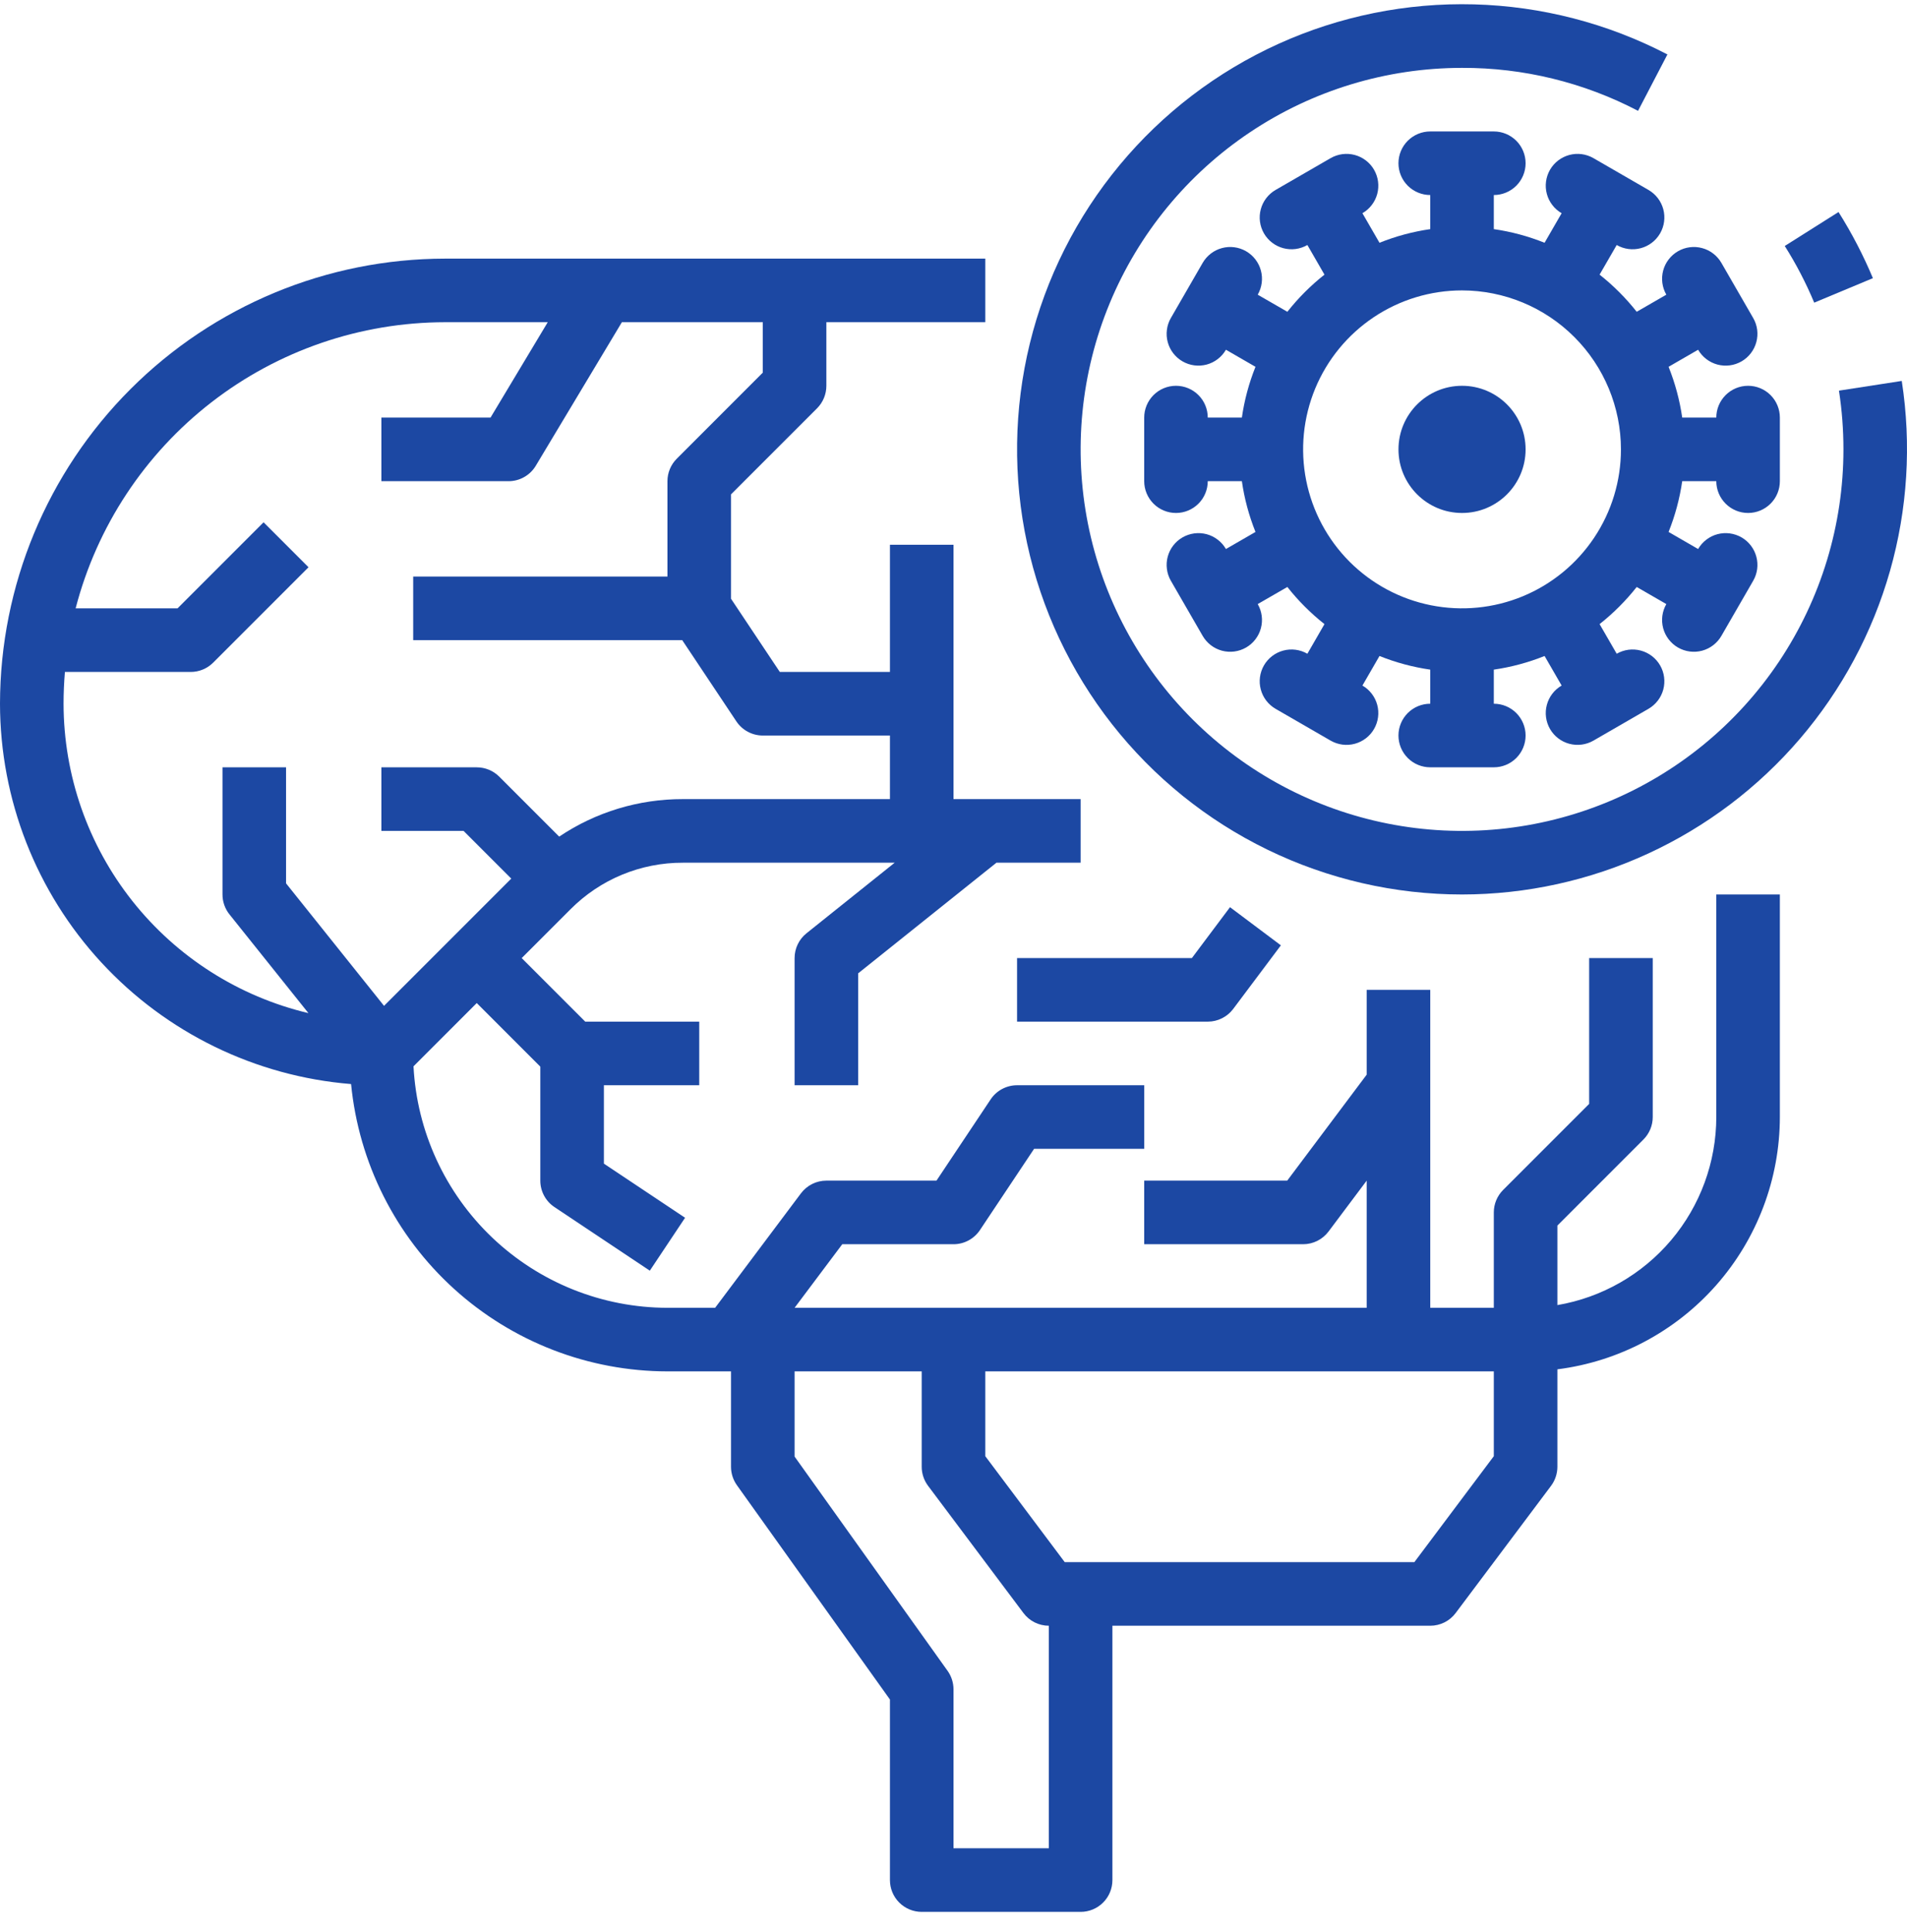 <svg width="79" height="80" viewBox="0 0 79 80" fill="none" xmlns="http://www.w3.org/2000/svg">
<path d="M14.544 44.895C14.863 48.151 16.381 51.172 18.803 53.371C21.225 55.57 24.378 56.79 27.65 56.794H30.283V60.744C30.283 61.019 30.369 61.286 30.529 61.51L36.867 70.383V77.861C36.867 78.21 37.005 78.545 37.252 78.792C37.499 79.039 37.834 79.178 38.183 79.178H44.767C45.116 79.178 45.451 79.039 45.698 78.792C45.945 78.545 46.083 78.21 46.083 77.861V67.328H59.25C59.455 67.328 59.656 67.28 59.839 67.189C60.022 67.097 60.181 66.965 60.303 66.801L64.254 61.534C64.424 61.306 64.517 61.029 64.517 60.744V56.709C67.061 56.386 69.4 55.147 71.096 53.224C72.792 51.3 73.73 48.825 73.733 46.261V37.044H71.1V46.261C71.097 48.127 70.435 49.932 69.231 51.357C68.026 52.782 66.356 53.736 64.517 54.049V50.756L68.081 47.192C68.328 46.945 68.467 46.61 68.467 46.261V39.678H65.833V45.716L62.269 49.28C62.022 49.527 61.883 49.862 61.883 50.211V54.161H59.25V40.994H56.617V44.505L53.325 48.894H47.4V51.528H53.983C54.188 51.528 54.389 51.48 54.572 51.389C54.755 51.297 54.914 51.164 55.037 51.001L56.617 48.894V54.161H32.917L34.892 51.528H39.5C39.717 51.528 39.93 51.474 40.121 51.372C40.312 51.27 40.475 51.122 40.596 50.941L42.838 47.578H47.4V44.944H42.133C41.917 44.944 41.703 44.998 41.512 45.1C41.321 45.202 41.158 45.35 41.038 45.531L38.795 48.894H34.233C34.029 48.894 33.827 48.942 33.645 49.033C33.462 49.125 33.303 49.258 33.18 49.421L29.625 54.161H27.65C24.95 54.158 22.353 53.119 20.396 51.258C18.439 49.397 17.27 46.857 17.13 44.16L19.75 41.54L22.383 44.173V48.894C22.383 49.111 22.437 49.325 22.539 49.516C22.641 49.707 22.789 49.87 22.97 49.99L26.92 52.623L28.38 50.432L25.017 48.19V44.944H28.967V42.311H24.245L21.612 39.678L23.634 37.656C24.244 37.043 24.969 36.556 25.768 36.225C26.567 35.895 27.424 35.725 28.289 35.728H37.063L33.411 38.65C33.257 38.773 33.132 38.929 33.047 39.107C32.961 39.285 32.917 39.48 32.917 39.678V44.944H35.55V40.31L41.279 35.728H44.767V33.094H39.5V22.561H36.867V27.828H32.305L30.283 24.796V20.473L33.848 16.909C34.095 16.662 34.233 16.327 34.233 15.978V13.344H40.817V10.711H18.433C13.546 10.716 8.861 12.66 5.405 16.116C1.949 19.572 0.006 24.257 0 29.144C0.005 33.116 1.503 36.941 4.197 39.858C6.892 42.776 10.585 44.574 14.544 44.895ZM43.45 76.544H39.5V69.961C39.5 69.687 39.414 69.419 39.255 69.196L32.917 60.322V56.794H38.183V60.744C38.183 61.029 38.276 61.306 38.447 61.534L42.397 66.801C42.519 66.965 42.678 67.097 42.861 67.189C43.044 67.28 43.246 67.328 43.45 67.328V76.544ZM58.592 64.694H44.108L40.817 60.306V56.794H61.883V60.306L58.592 64.694ZM2.689 27.828H7.9C8.249 27.828 8.584 27.689 8.831 27.442L12.781 23.492L10.919 21.63L7.355 25.194H3.133C4.013 21.805 5.993 18.803 8.761 16.659C11.53 14.514 14.931 13.349 18.433 13.344H22.691L20.321 17.294H15.8V19.928H21.067C21.294 19.928 21.518 19.869 21.715 19.757C21.913 19.645 22.079 19.483 22.196 19.288L25.762 13.344H31.6V15.432L28.036 18.997C27.789 19.244 27.65 19.578 27.65 19.928V23.878H17.117V26.511H28.262L30.505 29.875C30.625 30.055 30.788 30.203 30.979 30.305C31.17 30.407 31.383 30.461 31.6 30.461H36.867V33.094H28.289C26.464 33.09 24.68 33.63 23.165 34.647L20.681 32.163C20.434 31.916 20.099 31.778 19.75 31.778H15.8V34.411H19.205L21.18 36.386L15.909 41.656L11.85 36.583V31.778H9.217V37.044C9.217 37.343 9.318 37.633 9.505 37.867L12.777 41.957C9.892 41.273 7.322 39.636 5.481 37.311C3.641 34.986 2.638 32.109 2.633 29.144C2.633 28.701 2.653 28.262 2.689 27.828Z" fill="#1C48A3"/>
<path d="M42.133 39.677V42.31H50.033C50.238 42.31 50.439 42.263 50.622 42.171C50.805 42.08 50.964 41.947 51.087 41.784L53.062 39.15L50.955 37.57L49.375 39.677H42.133Z" fill="#1C48A3"/>
<path d="M77.587 11.52C77.189 10.569 76.713 9.653 76.163 8.781L73.936 10.187C74.408 10.934 74.816 11.719 75.156 12.534L77.587 11.52Z" fill="#1C48A3"/>
<path d="M60.567 37.044C63.227 37.042 65.854 36.465 68.27 35.352C70.686 34.239 72.833 32.617 74.563 30.597C76.293 28.577 77.566 26.207 78.295 23.648C79.023 21.09 79.19 18.405 78.783 15.776L76.181 16.178C76.305 16.983 76.367 17.796 76.367 18.611C76.367 21.736 75.44 24.79 73.704 27.389C71.968 29.987 69.5 32.012 66.613 33.208C63.726 34.404 60.549 34.717 57.484 34.107C54.419 33.497 51.604 31.993 49.394 29.783C47.185 27.573 45.68 24.758 45.07 21.693C44.461 18.628 44.773 15.451 45.969 12.564C47.165 9.677 49.19 7.21 51.789 5.473C54.387 3.737 57.442 2.811 60.567 2.811C63.106 2.802 65.608 3.413 67.858 4.59L69.075 2.255C66.597 0.965 63.858 0.256 61.066 0.181C58.273 0.106 55.5 0.666 52.956 1.819C50.412 2.973 48.163 4.689 46.38 6.839C44.596 8.989 43.325 11.516 42.661 14.23C41.998 16.943 41.959 19.772 42.549 22.502C43.139 25.233 44.342 27.793 46.066 29.991C47.791 32.188 49.992 33.965 52.504 35.187C55.016 36.409 57.773 37.044 60.567 37.044Z" fill="#1C48A3"/>
<path d="M60.567 21.244C62.021 21.244 63.2 20.065 63.2 18.611C63.2 17.157 62.021 15.977 60.567 15.977C59.113 15.977 57.934 17.157 57.934 18.611C57.934 20.065 59.113 21.244 60.567 21.244Z" fill="#1C48A3"/>
<path d="M69.03 12.204L67.803 12.912C67.352 12.341 66.836 11.825 66.265 11.374L66.974 10.147C67.276 10.321 67.635 10.369 67.973 10.278C68.31 10.188 68.597 9.967 68.772 9.665C68.947 9.362 68.994 9.003 68.904 8.666C68.813 8.328 68.593 8.041 68.29 7.866L66.01 6.549C65.86 6.463 65.695 6.407 65.523 6.384C65.352 6.362 65.178 6.373 65.011 6.418C64.844 6.463 64.687 6.54 64.55 6.645C64.413 6.75 64.298 6.882 64.211 7.031C64.125 7.181 64.069 7.346 64.046 7.518C64.023 7.689 64.035 7.864 64.08 8.031C64.124 8.198 64.202 8.354 64.307 8.491C64.412 8.628 64.543 8.744 64.693 8.83L63.986 10.054C63.31 9.783 62.604 9.593 61.883 9.489V8.077C62.233 8.077 62.567 7.938 62.814 7.692C63.061 7.445 63.2 7.11 63.2 6.761C63.2 6.411 63.061 6.076 62.814 5.829C62.567 5.583 62.233 5.444 61.883 5.444H59.25C58.901 5.444 58.566 5.583 58.319 5.829C58.072 6.076 57.933 6.411 57.933 6.761C57.933 7.11 58.072 7.445 58.319 7.692C58.566 7.938 58.901 8.077 59.25 8.077V9.489C58.529 9.593 57.823 9.783 57.147 10.054L56.44 8.83C56.59 8.744 56.721 8.628 56.826 8.491C56.932 8.354 57.009 8.198 57.054 8.031C57.098 7.864 57.11 7.689 57.087 7.518C57.065 7.346 57.008 7.181 56.922 7.031C56.836 6.882 56.721 6.75 56.583 6.645C56.446 6.54 56.29 6.463 56.123 6.418C55.956 6.373 55.781 6.362 55.61 6.384C55.438 6.407 55.273 6.463 55.123 6.549L52.843 7.866C52.693 7.953 52.562 8.068 52.457 8.205C52.352 8.342 52.274 8.499 52.23 8.666C52.185 8.833 52.173 9.007 52.196 9.178C52.218 9.35 52.275 9.515 52.361 9.665C52.448 9.815 52.563 9.946 52.7 10.051C52.837 10.156 52.994 10.233 53.161 10.278C53.328 10.323 53.502 10.334 53.673 10.312C53.845 10.289 54.01 10.233 54.16 10.147L54.868 11.374C54.297 11.825 53.781 12.341 53.331 12.912L52.103 12.204C52.189 12.054 52.245 11.889 52.268 11.717C52.291 11.546 52.279 11.371 52.234 11.204C52.19 11.037 52.112 10.881 52.007 10.744C51.902 10.607 51.771 10.492 51.621 10.405C51.471 10.319 51.306 10.262 51.134 10.24C50.963 10.217 50.789 10.229 50.622 10.274C50.455 10.318 50.298 10.395 50.161 10.501C50.024 10.606 49.909 10.737 49.822 10.887L48.506 13.168C48.419 13.317 48.363 13.482 48.341 13.654C48.318 13.825 48.329 13.999 48.374 14.166C48.419 14.334 48.496 14.49 48.601 14.627C48.707 14.764 48.838 14.88 48.988 14.966C49.137 15.052 49.303 15.109 49.474 15.131C49.645 15.154 49.82 15.142 49.987 15.098C50.154 15.053 50.31 14.976 50.447 14.87C50.584 14.765 50.7 14.634 50.786 14.484V14.484L52.01 15.191C51.739 15.867 51.549 16.573 51.446 17.294H50.033C50.033 16.945 49.895 16.61 49.648 16.363C49.401 16.116 49.066 15.977 48.717 15.977C48.367 15.977 48.032 16.116 47.785 16.363C47.539 16.61 47.4 16.945 47.4 17.294V19.927C47.4 20.276 47.539 20.611 47.785 20.858C48.032 21.105 48.367 21.244 48.717 21.244C49.066 21.244 49.401 21.105 49.648 20.858C49.895 20.611 50.033 20.276 50.033 19.927H51.446C51.549 20.648 51.739 21.354 52.01 22.03L50.786 22.737V22.737C50.7 22.587 50.584 22.456 50.447 22.351C50.31 22.245 50.154 22.168 49.987 22.123C49.82 22.079 49.645 22.067 49.474 22.09C49.303 22.113 49.137 22.169 48.988 22.255C48.838 22.341 48.707 22.457 48.601 22.594C48.496 22.731 48.419 22.887 48.374 23.055C48.329 23.222 48.318 23.396 48.341 23.567C48.363 23.739 48.419 23.904 48.506 24.054L49.822 26.334C49.909 26.484 50.024 26.615 50.161 26.72C50.298 26.826 50.455 26.903 50.622 26.948C50.789 26.992 50.963 27.004 51.134 26.981C51.306 26.959 51.471 26.902 51.621 26.816C51.771 26.73 51.902 26.614 52.007 26.477C52.112 26.34 52.19 26.184 52.234 26.017C52.279 25.849 52.291 25.675 52.268 25.504C52.245 25.332 52.189 25.167 52.103 25.017L53.331 24.309C53.781 24.88 54.297 25.396 54.868 25.847L54.16 27.074C53.857 26.9 53.498 26.852 53.161 26.943C52.823 27.033 52.536 27.254 52.361 27.556C52.187 27.859 52.139 28.218 52.23 28.555C52.32 28.893 52.541 29.18 52.843 29.355L55.123 30.672C55.273 30.758 55.438 30.814 55.61 30.837C55.781 30.859 55.956 30.848 56.123 30.803C56.29 30.758 56.446 30.681 56.583 30.576C56.721 30.471 56.836 30.339 56.922 30.19C57.008 30.04 57.065 29.875 57.087 29.703C57.11 29.532 57.098 29.358 57.054 29.191C57.009 29.023 56.932 28.867 56.826 28.73C56.721 28.593 56.59 28.477 56.44 28.391L57.147 27.167C57.823 27.438 58.529 27.628 59.25 27.732V29.144C58.901 29.144 58.566 29.283 58.319 29.529C58.072 29.776 57.933 30.111 57.933 30.46C57.933 30.81 58.072 31.145 58.319 31.392C58.566 31.639 58.901 31.777 59.25 31.777H61.883C62.233 31.777 62.567 31.639 62.814 31.392C63.061 31.145 63.2 30.81 63.2 30.46C63.2 30.111 63.061 29.776 62.814 29.529C62.567 29.283 62.233 29.144 61.883 29.144V27.732C62.604 27.628 63.31 27.438 63.986 27.167L64.693 28.391C64.391 28.566 64.17 28.853 64.08 29.191C63.989 29.528 64.037 29.887 64.211 30.19C64.386 30.492 64.673 30.713 65.011 30.803C65.348 30.893 65.707 30.846 66.01 30.672L68.29 29.355C68.44 29.268 68.571 29.153 68.676 29.016C68.782 28.879 68.859 28.722 68.904 28.555C68.948 28.388 68.96 28.214 68.937 28.043C68.915 27.871 68.859 27.706 68.772 27.556C68.686 27.407 68.57 27.275 68.433 27.17C68.296 27.065 68.14 26.988 67.973 26.943C67.805 26.898 67.631 26.887 67.46 26.909C67.288 26.932 67.123 26.988 66.974 27.074L66.265 25.847C66.836 25.396 67.352 24.88 67.803 24.309L69.03 25.017C68.944 25.167 68.888 25.332 68.865 25.504C68.843 25.675 68.854 25.85 68.899 26.017C68.944 26.184 69.021 26.34 69.126 26.477C69.231 26.614 69.363 26.73 69.512 26.816C69.662 26.902 69.827 26.959 69.999 26.981C70.17 27.004 70.344 26.992 70.511 26.948C70.678 26.903 70.835 26.826 70.972 26.72C71.109 26.615 71.224 26.484 71.311 26.334L72.627 24.054C72.714 23.904 72.77 23.739 72.793 23.567C72.815 23.396 72.804 23.222 72.759 23.055C72.714 22.887 72.637 22.731 72.532 22.594C72.427 22.457 72.295 22.341 72.146 22.255C71.996 22.169 71.831 22.113 71.659 22.09C71.488 22.067 71.314 22.079 71.147 22.123C70.98 22.168 70.823 22.245 70.686 22.351C70.549 22.456 70.433 22.587 70.347 22.737V22.737L69.123 22.03C69.394 21.354 69.584 20.648 69.688 19.927H71.1C71.1 20.276 71.239 20.611 71.486 20.858C71.733 21.105 72.067 21.244 72.417 21.244C72.766 21.244 73.101 21.105 73.348 20.858C73.595 20.611 73.733 20.276 73.733 19.927V17.294C73.733 16.945 73.595 16.61 73.348 16.363C73.101 16.116 72.766 15.977 72.417 15.977C72.067 15.977 71.733 16.116 71.486 16.363C71.239 16.61 71.1 16.945 71.1 17.294H69.688C69.584 16.573 69.394 15.867 69.123 15.191L70.347 14.484V14.484C70.433 14.634 70.549 14.765 70.686 14.87C70.823 14.976 70.98 15.053 71.147 15.098C71.314 15.142 71.488 15.154 71.659 15.131C71.831 15.109 71.996 15.052 72.146 14.966C72.295 14.88 72.427 14.764 72.532 14.627C72.637 14.49 72.714 14.334 72.759 14.166C72.804 13.999 72.815 13.825 72.793 13.654C72.77 13.482 72.714 13.317 72.627 13.168L71.311 10.887C71.224 10.737 71.109 10.606 70.972 10.501C70.835 10.395 70.678 10.318 70.511 10.274C70.344 10.229 70.17 10.217 69.999 10.24C69.827 10.262 69.662 10.319 69.512 10.405C69.363 10.492 69.231 10.607 69.126 10.744C69.021 10.881 68.944 11.037 68.899 11.204C68.854 11.371 68.843 11.546 68.865 11.717C68.888 11.889 68.944 12.054 69.03 12.204ZM67.15 18.61C67.15 19.913 66.764 21.185 66.04 22.268C65.317 23.351 64.289 24.195 63.086 24.693C61.883 25.191 60.559 25.321 59.282 25.067C58.005 24.813 56.832 24.186 55.911 23.266C54.991 22.345 54.364 21.172 54.11 19.895C53.856 18.618 53.986 17.294 54.484 16.091C54.983 14.888 55.827 13.86 56.909 13.137C57.992 12.413 59.264 12.027 60.567 12.027C62.312 12.029 63.985 12.723 65.219 13.958C66.454 15.192 67.148 16.865 67.15 18.61Z" fill="#1C48A3"/>
</svg>
